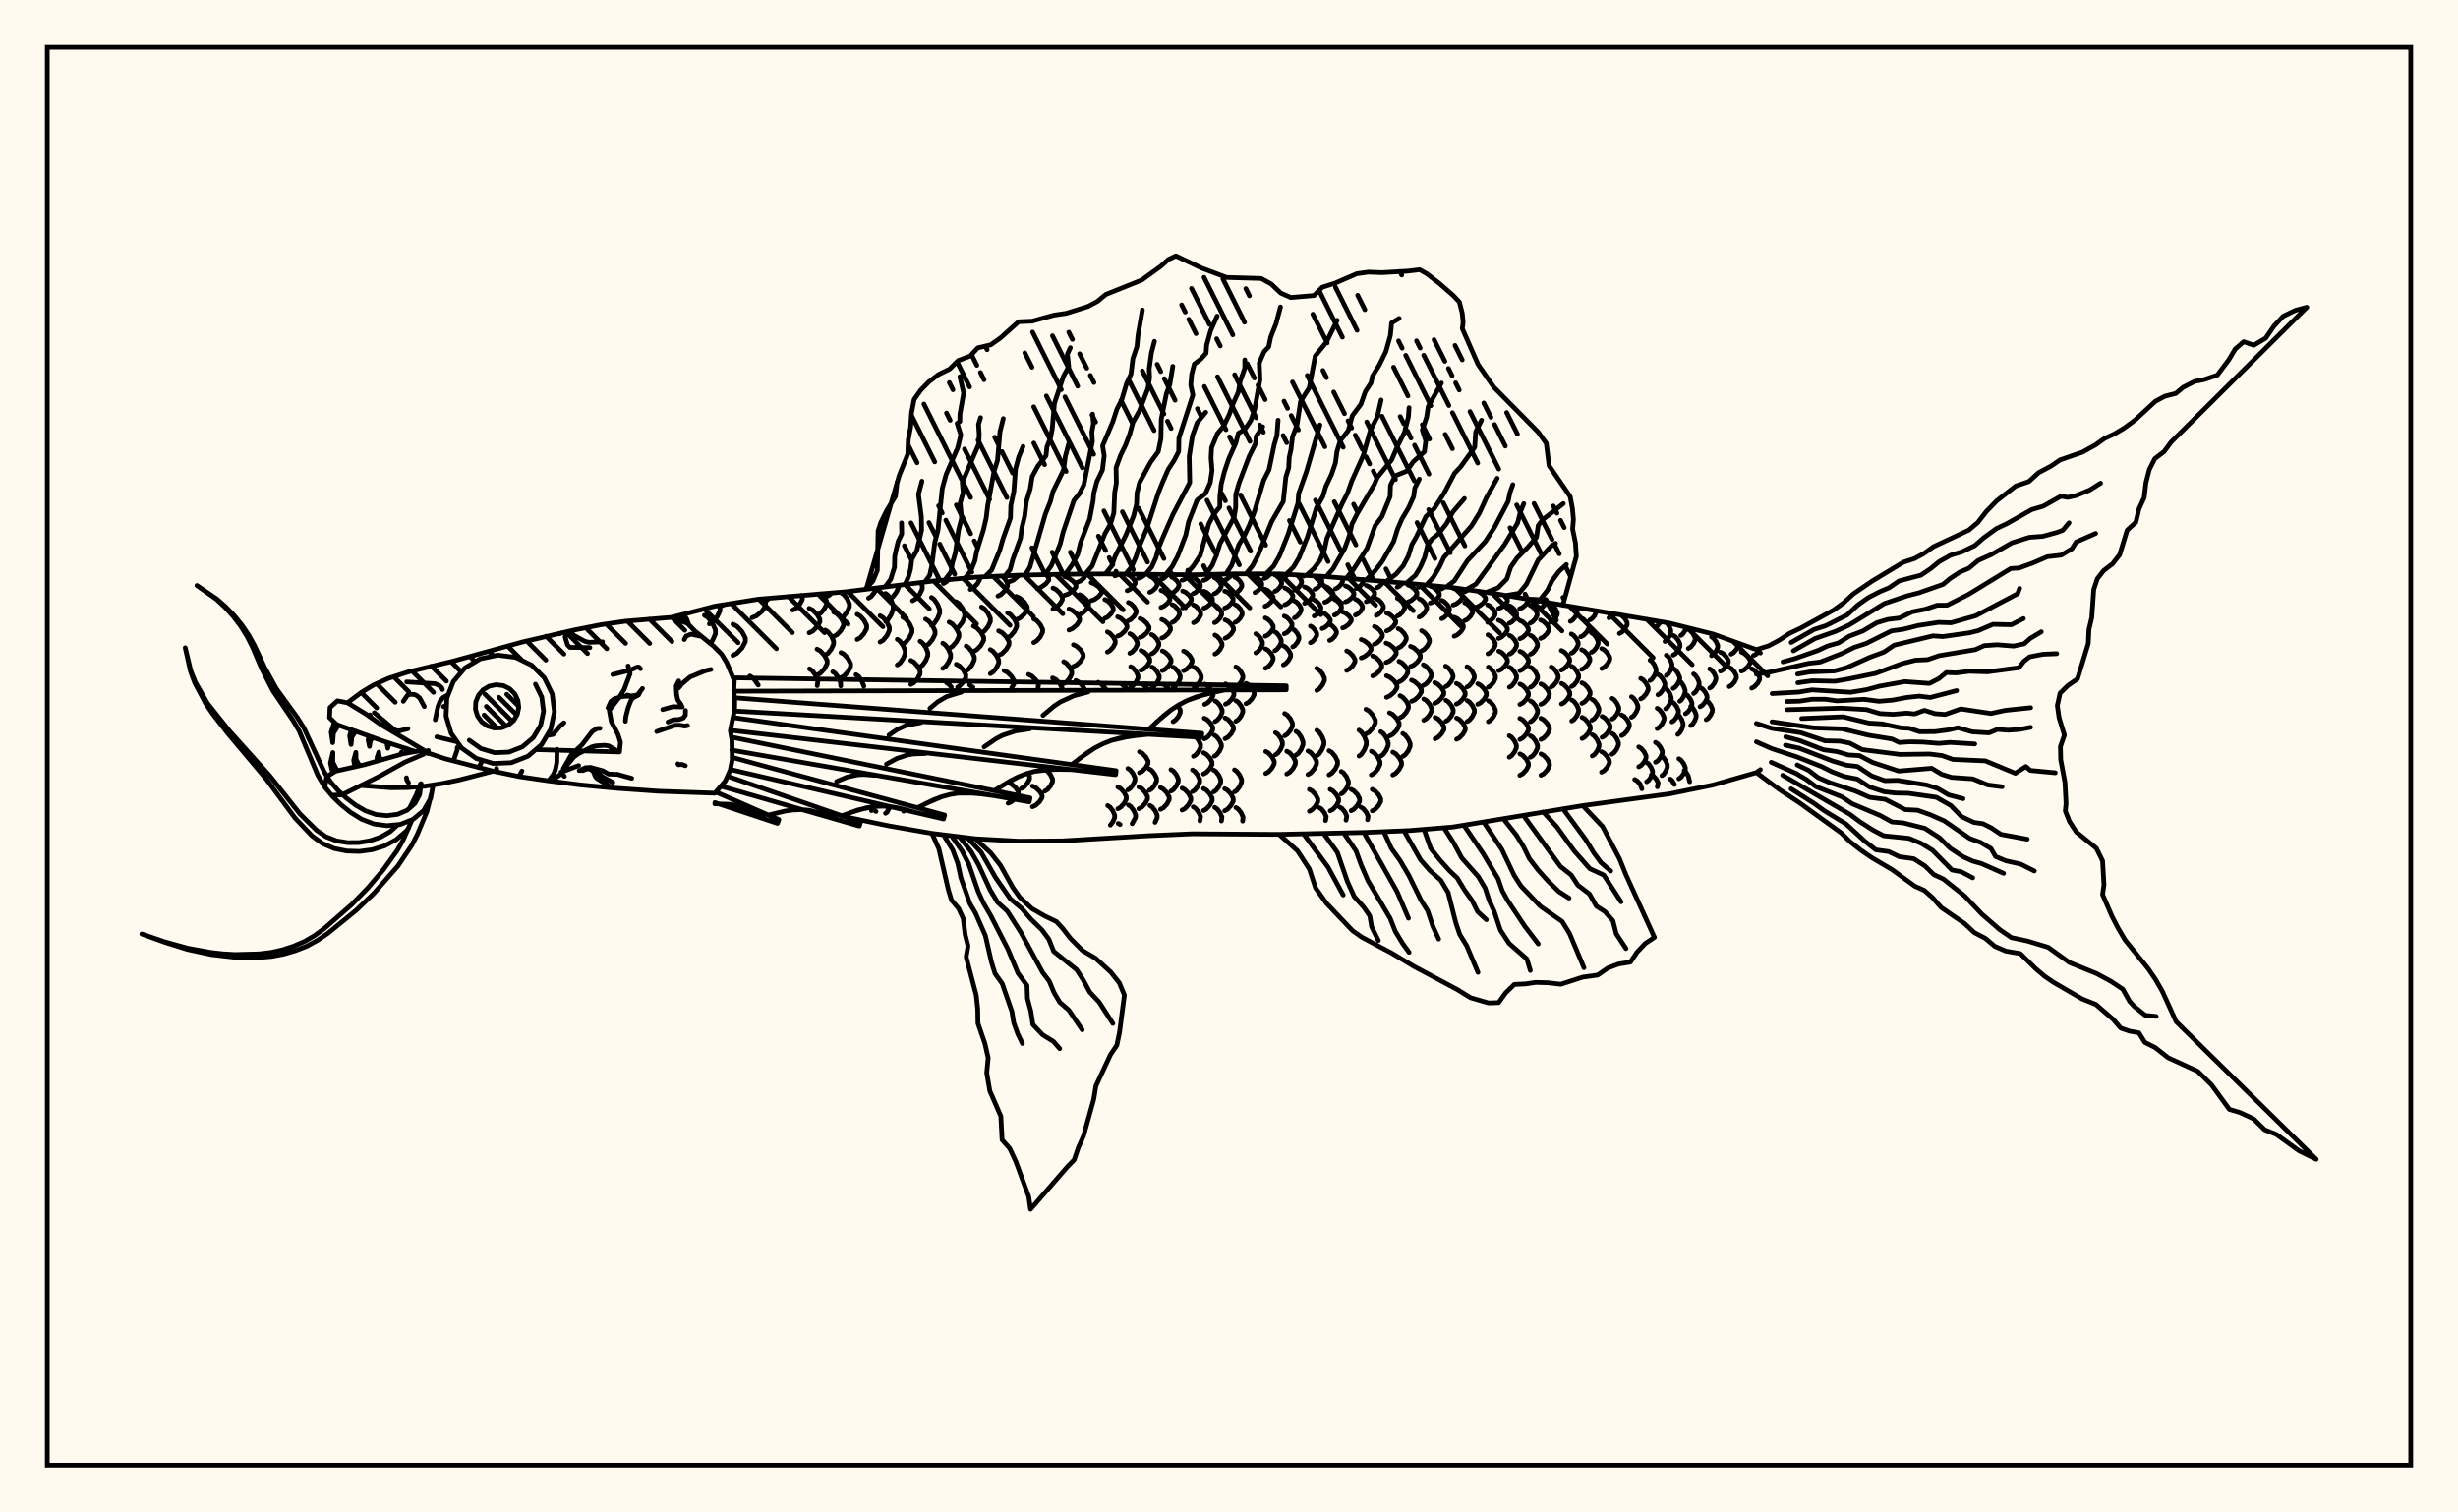 <svg xmlns="http://www.w3.org/2000/svg" width="520" height="320"><rect x="0" y="0" width="520" height="320" fill="floralwhite"/><rect x="10" y="10" width="500" height="300" stroke="black" stroke-width="1" fill="none"/><path stroke="black" stroke-width="1" fill="none" stroke-linecap="round" stroke-linejoin="round" d="
M 142.04 130.63 151.26 128.24 160.44 126.77 178.8 125.22 197.16 122.96 206.34 122.12 215.52 121.7 224.7 121.5 233.88 121.43 252.24 121.61 261.42 121.41 270.6 121.43 279.78 121.94 298.14 123.44 307.32 124.32 316.5 125.63 353.21 131.85 362.39 134.14 371.57 137.44 372.42 138.16 
M 372.42 162.83 371.57 163.45 362.39 166.09 353.21 167.96 334.85 170.45 307.32 174.98 298.14 175.73 288.96 176.12 270.6 176.53 252.24 176.41 243.06 176.81 224.7 177.91 215.52 177.97 206.34 177.46 197.16 176.32 187.98 174.72 178.08 172.66 
M 145.71 132.19 145.33 131.1 144.63 129.96 
M 144.14 130.58 144.89 129.89 
M 150.23 136.15 150.73 135.51 151.35 134.12 151.35 133.26 150.73 131.87 149.77 130.65 149.03 130.17 
M 150.07 132 150.79 131.57 151.72 130.47 152.31 129.22 152.31 128.45 152.14 128.1 
M 152.33 128.33 153.27 127.92 
M 155.06 138.67 155.9 138.22 156.99 137.07 157.68 135.77 157.68 134.97 156.99 133.66 155.9 132.51 155.06 132.07 
M 160.41 144.94 159.38 143.5 158.65 143.03 
M 159.11 130.69 160.02 130.31 161.18 129.35 161.94 128.25 161.94 127.58 161.33 126.69 
M 161.54 127.3 162.29 126.95 162.7 126.56 
M 167.73 129.06 168.37 128.72 169.2 127.85 169.74 126.86 169.74 126.24 169.58 125.95 
M 172.89 145.07 173.04 144.02 172.57 142.89 171.83 141.89 171.26 141.51 
M 171.19 133.88 171.91 133.53 172.84 132.63 173.44 131.61 173.44 130.98 172.84 129.96 171.91 129.06 171.19 128.71 
M 172.85 142.82 173.54 142.45 174.42 141.5 174.99 140.42 174.99 139.75 174.42 138.67 173.54 137.71 172.85 137.34 
M 173.11 130 173.68 129.67 174.4 128.81 174.87 127.84 174.87 127.24 174.4 126.27 173.84 125.61 
M 174.57 138.59 175.15 138.24 175.88 137.32 176.35 136.28 176.35 135.63 175.88 134.59 175.15 133.67 174.57 133.31 
M 177.85 145.12 177.85 144.54 177.41 143.46 176.72 142.5 176.19 142.13 
M 174.85 126.23 175.49 125.9 175.94 125.44 
M 176.37 134.65 177.04 134.3 177.89 133.4 178.45 132.38 178.45 131.76 177.89 130.74 177.04 129.85 176.37 129.5 
M 177.9 143.38 178.56 143.02 179.41 142.1 179.95 141.05 179.95 140.4 179.41 139.35 178.56 138.43 177.9 138.07 
M 178.06 130.64 178.58 130.29 179.25 129.4 179.69 128.39 179.69 127.76 179.25 126.75 178.58 125.85 178.06 125.51 
M 182.75 145.18 182.31 144.01 181.63 143.1 181.09 142.75 
M 184.36 171.5 184.65 170.68 
M 181.34 135.29 181.99 134.93 182.81 134 183.35 132.95 183.35 132.31 182.81 131.26 181.99 130.33 181.34 129.97 
M 185.32 171.68 185.2 171.61 
M 187.34 172.07 187.62 171.87 188.33 170.66 
M 183.75 126.55 184.33 126.18 185.07 125.23 185.44 124.4 
M 186.19 135.83 186.82 135.46 187.63 134.49 188.15 133.39 188.15 132.72 187.63 131.62 186.82 130.66 186.19 130.28 
M 187.36 131.47 187.87 131.07 188.53 130.04 188.95 128.87 188.95 128.15 188.53 126.99 187.87 125.96 187.36 125.56 
M 189.82 140.69 190.36 140.32 191.04 139.38 191.49 138.31 191.49 137.65 191.04 136.58 190.36 135.63 189.82 135.26 
M 191.15 171.63 191.61 171.31 
M 188.23 126.69 188.84 126.31 189.62 125.32 190.12 124.21 190.12 123.82 
M 190.98 136.27 191.61 135.88 192.42 134.89 192.94 133.77 192.94 133.08 192.42 131.95 191.61 130.96 190.98 130.58 
M 192.69 144.81 193.32 144.46 194.13 143.58 194.65 142.58 194.65 141.96 194.13 140.96 193.32 140.07 192.69 139.73 
M 194.65 141.09 195.18 140.72 195.85 139.78 196.28 138.71 196.28 138.05 195.85 136.98 195.18 136.04 194.65 135.67 
M 193.06 127.1 193.72 126.72 194.57 125.74 195.11 124.62 195.11 123.93 194.78 123.25 
M 195.81 136.66 196.46 136.28 197.28 135.29 197.81 134.18 197.81 133.48 197.28 132.37 196.46 131.38 195.81 130.99 
M 197.06 132.31 197.61 131.91 198.33 130.88 198.79 129.72 198.79 129 198.33 127.84 197.61 126.81 197.06 126.41 
M 199.45 141.42 199.98 141.06 200.66 140.13 201.1 139.08 201.1 138.43 200.66 137.38 199.98 136.45 199.45 136.09 
M 201.25 145.37 200.76 144.78 200.24 144.46 
M 200.79 137.16 201.46 136.79 202.31 135.82 202.86 134.73 202.86 134.05 202.31 132.96 201.46 132 200.79 131.62 
M 202.58 145.38 202.95 145.19 203.78 144.32 204.32 143.34 204.32 142.73 203.78 141.75 202.95 140.88 202.31 140.54 
M 199.57 123.46 200.19 123.11 200.61 122.64 
M 202.25 133.01 202.84 132.62 203.59 131.63 204.07 130.5 204.07 129.81 203.59 128.68 202.84 127.69 202.25 127.3 
M 204.4 141.91 204.95 141.55 205.66 140.64 206.12 139.61 206.12 138.97 205.66 137.94 204.95 137.04 204.4 136.68 
M 205.83 145.42 205.14 144.93 
M 205.95 137.84 206.64 137.47 207.53 136.54 208.1 135.48 208.1 134.82 207.53 133.76 206.64 132.83 205.95 132.46 
M 205.28 124.72 205.93 124.38 206.76 123.52 207.29 122.54 207.29 122.08 
M 207.65 133.9 208.25 133.52 209.02 132.57 209.52 131.49 209.52 130.82 209.02 129.75 208.25 128.79 207.65 128.42 
M 209.51 142.54 210.07 142.19 210.8 141.31 211.27 140.3 211.27 139.68 210.8 138.68 210.07 137.79 209.51 137.44 
M 211.26 138.66 211.97 138.3 212.87 137.4 213.46 136.38 213.46 135.74 212.87 134.72 211.97 133.82 211.26 133.47 
M 214.03 145.51 214.54 144.64 214.54 144.04 213.98 143.08 213.11 142.23 212.43 141.89 
M 213.27 169.93 213.96 169.63 214.85 168.88 215.42 168.03 215.42 167.5 214.85 166.64 213.96 165.89 213.27 165.6 
M 211.12 126.11 211.78 125.78 212.61 124.95 213.15 124.01 213.15 123.43 212.61 122.48 211.99 121.86 
M 213.16 134.91 213.77 134.56 214.56 133.64 215.07 132.61 215.07 131.97 214.56 130.94 213.77 130.03 213.16 129.67 
M 216.07 166.82 216.63 166.51 217.35 165.71 217.81 164.81 217.81 164.25 217.47 163.59 
M 213.52 123.06 214.32 122.78 215.62 121.7 
M 214.98 131.12 215.74 130.78 216.71 129.93 217.34 128.96 217.34 128.36 216.71 127.39 215.74 126.54 214.98 126.2 
M 219.6 145.56 219.7 144.81 219.14 143.86 218.27 143.03 217.6 142.7 
M 218.42 170.68 219.07 170.39 219.91 169.63 220.46 168.77 220.46 168.24 219.91 167.38 219.07 166.62 218.42 166.32 
M 218.69 135.95 219.3 135.61 220.08 134.74 220.58 133.75 220.58 133.14 220.08 132.15 219.3 131.27 218.69 130.93 
M 221.04 167.39 221.57 167.08 222.24 166.28 222.67 165.37 222.67 164.81 222.24 163.91 221.57 163.11 221.15 162.86 
M 219.42 124.54 220.21 124.26 221.22 123.55 221.87 122.75 221.87 122.26 221.32 121.58 
M 224.72 145.62 224.18 144.57 223.34 143.76 222.68 143.44 
M 221.97 121.72 222.42 121.55 
M 222.76 128.84 223.4 128.54 224.22 127.77 224.75 126.9 224.75 126.36 224.22 125.49 223.4 124.72 222.76 124.42 
M 225.04 144.63 225.58 144.31 226.28 143.51 226.73 142.59 226.73 142.03 226.28 141.12 225.58 140.31 225.04 140 
M 225.25 125.94 226.01 125.67 226.99 124.98 227.62 124.21 227.62 123.73 226.99 122.95 226.01 122.27 225.25 122 
M 226.15 133.3 226.87 133 227.79 132.22 228.38 131.34 228.38 130.8 227.79 129.92 226.87 129.14 226.15 128.84 
M 227.09 141 227.76 140.69 228.61 139.89 229.15 138.99 229.15 138.43 228.61 137.52 227.76 136.73 227.09 136.41 
M 229.36 145.67 229.02 145.09 228.22 144.31 227.59 144 
M 227.84 123.2 228.48 122.96 229.29 122.34 229.82 121.46 
M 228.41 130 229.02 129.71 229.8 128.98 230.3 128.16 230.3 127.65 229.8 126.83 229.02 126.1 228.41 125.82 
M 230.84 127.08 231.56 126.83 232.48 126.16 233.07 125.41 233.07 124.95 232.48 124.2 231.56 123.54 230.84 123.28 
M 233.88 145.72 232.93 144.66 232.32 144.36 
M 233.74 130.83 234.3 130.56 235.03 129.87 235.5 129.08 235.5 128.59 235.03 127.81 234.3 127.11 233.74 126.84 
M 234.28 137.96 234.81 137.67 235.49 136.93 235.93 136.08 235.93 135.56 235.49 134.72 234.81 133.98 234.28 133.69 
M 234.91 174.57 235.42 173.9 235.81 173 235.81 172.44 235.42 171.53 234.81 170.74 234.34 170.43 
M 235.86 121.84 236.78 121.46 
M 236.44 134.58 237.08 134.31 237.9 133.6 238.42 132.8 238.42 132.3 237.9 131.5 237.08 130.79 236.44 130.51 
M 238.37 145.76 237.53 144.87 236.93 144.58 
M 236.49 171.1 237.06 170.79 237.8 169.99 238.27 169.09 238.27 168.53 237.8 167.63 237.06 166.83 236.49 166.52 
M 236.96 174.44 236.55 174.22 
M 238.46 124.98 239 124.74 239.69 124.14 240.14 123.46 240.14 123.04 239.69 122.36 239 121.76 238.46 121.53 
M 238.71 131.33 239.23 131.06 239.91 130.39 240.35 129.63 240.35 129.16 239.91 128.39 239.23 127.72 238.71 127.46 
M 239.02 138.21 239.53 137.93 240.18 137.21 240.6 136.39 240.6 135.89 240.18 135.07 239.53 134.35 239.02 134.07 
M 239.21 145.34 239.7 145.05 240.34 144.3 240.75 143.46 240.75 142.93 240.34 142.09 239.7 141.34 239.21 141.05 
M 238.61 167.12 239.09 166.81 239.71 166.02 240.1 165.13 240.1 164.58 239.71 163.69 239.09 162.91 238.61 162.6 
M 239.51 174.27 240.23 172.94 240.23 172.37 239.83 171.45 239.2 170.63 238.72 170.32 
M 240.8 122.35 241.43 122.13 242.28 121.53 
M 241.19 134.86 241.8 134.59 242.58 133.9 243.09 133.11 243.09 132.63 242.58 131.85 241.8 131.15 241.19 130.88 
M 241.39 141.82 241.99 141.53 242.75 140.81 243.24 139.98 243.24 139.47 242.75 138.64 241.99 137.91 241.39 137.63 
M 242.86 145.81 242.06 144.98 241.47 144.69 
M 241.05 163.49 241.64 163.19 242.39 162.42 242.88 161.55 242.88 161.01 242.39 160.14 241.64 159.36 241.05 159.06 
M 240.93 171.1 241.52 170.79 242.27 169.99 242.76 169.08 242.76 168.52 242.27 167.62 241.52 166.82 240.93 166.51 
M 243.23 125.31 243.74 125.07 244.4 124.48 244.82 123.8 244.82 123.38 244.4 122.71 243.74 122.11 243.23 121.88 
M 243.62 138.34 244.11 138.06 244.75 137.35 245.16 136.54 245.16 136.05 244.75 135.24 244.11 134.53 243.62 134.25 
M 243.72 145.39 244.21 145.1 244.83 144.36 245.24 143.52 245.24 143 244.83 142.17 244.21 141.43 243.72 141.14 
M 243.15 167.22 243.65 166.91 244.28 166.13 244.69 165.24 244.69 164.69 244.28 163.8 243.65 163.01 243.15 162.7 
M 244.36 173.99 244.8 173.03 244.8 172.46 244.39 171.54 243.75 170.73 243.26 170.41 
M 245.5 122.62 246.11 122.4 247.1 121.57 
M 245.62 128.51 246.22 128.27 247 127.64 247.5 126.93 247.5 126.49 247 125.78 246.22 125.15 245.62 124.91 
M 245.78 134.99 246.38 134.73 247.14 134.04 247.63 133.27 247.63 132.79 247.14 132.02 246.38 131.33 245.78 131.07 
M 245.91 141.88 246.5 141.6 247.25 140.87 247.74 140.06 247.74 139.55 247.25 138.73 246.5 138.01 245.91 137.72 
M 247.33 145.86 246.54 145.02 245.95 144.73 
M 245.5 171.23 246.1 170.92 246.86 170.12 247.35 169.21 247.35 168.65 246.86 167.74 246.1 166.94 245.5 166.63 
M 247.86 125.5 248.36 125.27 249 124.67 249.41 124 249.41 123.58 249 122.91 248.36 122.32 247.86 122.09 
M 247.99 131.69 248.48 131.43 249.12 130.78 249.52 130.03 249.52 129.57 249.12 128.83 248.48 128.17 247.99 127.92 
M 248.19 145.4 248.67 145.11 249.29 144.38 249.69 143.54 249.69 143.02 249.29 142.19 248.67 141.45 248.19 141.16 
M 248.18 152.67 248.67 152.37 249.29 151.62 249.69 150.76 249.69 150.23 249.19 149.25 
M 247.73 167.38 248.23 167.07 248.86 166.28 249.27 165.38 249.27 164.83 248.86 163.93 248.23 163.14 247.73 162.84 
M 250.08 122.77 250.67 122.55 251.72 121.61 
M 250.19 128.63 250.78 128.39 251.54 127.77 252.03 127.06 252.03 126.62 251.54 125.92 250.78 125.29 250.19 125.05 
M 250.39 141.9 250.97 141.62 251.71 140.9 252.19 140.08 252.19 139.58 251.71 138.76 250.97 138.04 250.39 137.76 
M 250.08 171.38 250.67 171.07 251.43 170.26 251.92 169.35 251.92 168.79 251.43 167.88 250.67 167.07 250.08 166.76 
M 252.41 125.61 252.9 125.37 253.53 124.78 253.93 124.11 253.93 123.69 253.53 123.02 252.9 122.42 252.41 122.19 
M 252.5 131.75 252.99 131.49 253.61 130.84 254.01 130.1 254.01 129.64 253.61 128.91 252.99 128.25 252.5 128 
M 252.63 145.4 253.12 145.11 253.74 144.38 254.13 143.54 254.13 143.03 253.74 142.19 253.12 141.46 252.63 141.17 
M 252.48 160.01 252.97 159.71 253.59 158.94 253.99 158.07 253.99 157.54 253.59 156.67 252.97 155.9 252.48 155.6 
M 252.27 167.49 252.76 167.18 253.39 166.38 253.79 165.48 253.79 164.92 253.39 164.02 252.76 163.22 252.27 162.91 
M 253.84 173.68 253.99 172.77 253.58 171.85 252.94 171.03 252.44 170.71 
M 254.56 122.82 255.14 122.6 255.89 122.03 256.27 121.52 
M 254.68 128.68 255.26 128.44 256.01 127.82 256.49 127.11 256.49 126.67 256.01 125.97 255.26 125.34 254.68 125.1 
M 254.85 149.03 255.43 148.74 256.17 147.99 256.64 147.14 256.58 146.5 
M 256.27 145.95 255.43 145.03 254.85 144.74 
M 254.77 156.33 255.35 156.04 256.09 155.27 256.56 154.41 256.56 153.87 256.09 153.01 255.35 152.24 254.77 151.95 
M 254.6 163.76 255.18 163.45 255.93 162.67 256.41 161.78 256.41 161.23 255.93 160.34 255.18 159.56 254.6 159.25 
M 254.61 171.49 255.2 171.17 255.95 170.36 256.44 169.45 256.44 168.88 255.95 167.97 255.2 167.16 254.61 166.84 
M 256.88 125.63 257.36 125.4 257.97 124.8 258.37 124.13 258.37 123.71 257.97 123.04 257.36 122.44 256.88 122.21 
M 256.95 131.74 257.43 131.49 258.04 130.84 258.44 130.1 258.44 129.65 258.04 128.91 257.43 128.26 256.95 128.01 
M 257.03 138.38 257.51 138.11 258.12 137.41 258.52 136.62 258.52 136.13 258.12 135.33 257.51 134.63 257.03 134.36 
M 257.06 152.66 257.54 152.36 258.16 151.6 258.55 150.74 258.55 150.21 258.16 149.36 257.54 148.6 257.06 148.3 
M 256.91 159.99 257.38 159.69 257.99 158.92 258.39 158.05 258.39 157.51 257.99 156.64 257.38 155.87 256.91 155.56 
M 256.75 167.55 257.24 167.23 257.86 166.43 258.25 165.52 258.25 164.96 257.86 164.05 257.24 163.24 256.75 162.93 
M 258.4 173.7 258.51 172.87 258.1 171.95 257.47 171.13 256.98 170.81 
M 258.96 122.79 259.52 122.56 260.25 121.99 260.65 121.42 
M 259.1 128.65 259.67 128.41 260.4 127.78 260.87 127.08 260.87 126.64 260.4 125.93 259.67 125.31 259.1 125.07 
M 259.18 135.03 259.75 134.76 260.48 134.09 260.95 133.32 260.95 132.85 260.48 132.08 259.75 131.41 259.18 131.15 
M 259.26 148.99 259.83 148.7 260.57 147.95 261.04 147.11 261.04 146.59 260.57 145.74 259.83 144.99 259.26 144.7 
M 259.17 156.29 259.74 155.99 260.47 155.22 260.94 154.36 260.94 153.82 260.47 152.96 259.74 152.19 259.17 151.9 
M 259.09 171.53 259.67 171.21 260.42 170.4 260.9 169.48 260.9 168.92 260.42 168 259.67 167.19 259.09 166.87 
M 261.25 125.57 261.72 125.33 262.32 124.73 262.71 124.05 262.71 123.63 262.32 122.95 261.72 122.35 261.25 122.12 
M 261.32 131.67 261.79 131.41 262.39 130.76 262.78 130.03 262.78 129.57 262.39 128.83 261.79 128.18 261.32 127.93 
M 261.46 145.34 261.94 145.05 262.54 144.31 262.93 143.48 262.93 142.96 262.54 142.13 261.94 141.39 261.46 141.1 
M 261.45 152.59 261.93 152.29 262.53 151.54 262.92 150.68 262.92 150.15 262.53 149.3 261.93 148.54 261.45 148.25 
M 261.17 167.54 261.65 167.22 262.26 166.41 262.66 165.49 262.66 164.92 262.26 164.01 261.65 163.2 261.17 162.88 
M 262.88 173.72 262.98 172.91 262.58 171.99 261.95 171.18 261.47 170.86 
M 263.6 148.88 264.16 148.59 264.86 147.84 265.32 147 265.32 146.47 264.86 145.63 264.16 144.88 263.6 144.59 
M 265.5 125.37 265.96 125.14 266.55 124.53 266.93 123.85 266.93 123.43 266.55 122.74 265.96 122.14 265.5 121.9 
M 265.68 138.13 266.13 137.86 266.71 137.15 267.08 136.36 267.08 135.87 266.71 135.07 266.13 134.37 265.68 134.09 
M 267.44 122.39 267.99 122.16 268.79 121.42 
M 267.63 128.27 268.18 128.03 268.88 127.41 269.34 126.7 269.34 126.26 268.88 125.55 268.18 124.93 267.63 124.68 
M 267.68 134.6 268.22 134.34 268.9 133.67 269.35 132.91 269.35 132.44 268.9 131.68 268.22 131 267.68 130.74 
M 267.71 141.4 268.23 141.12 268.9 140.4 269.33 139.59 269.33 139.09 268.9 138.27 268.23 137.56 267.71 137.28 
M 267.77 163.65 268.35 163.33 269.09 162.52 269.57 161.61 269.57 161.04 269.09 160.12 268.35 159.31 267.77 159 
M 269.71 125.12 270.16 124.88 270.75 124.28 271.13 123.59 271.13 123.17 270.75 122.48 270.16 121.88 269.71 121.64 
M 269.71 137.66 270.14 137.39 270.69 136.7 271.05 135.92 271.05 135.43 270.69 134.65 270.14 133.96 269.71 133.69 
M 269.84 159.68 270.31 159.36 270.91 158.55 271.3 157.63 271.3 157.06 270.91 156.14 270.31 155.33 269.84 155.02 
M 271.62 122.12 272.59 121.54 
M 271.8 127.96 272.35 127.72 273.05 127.1 273.5 126.4 273.5 125.97 273.05 125.27 272.35 124.66 271.8 124.41 
M 271.7 134.09 272.23 133.84 272.9 133.19 273.33 132.45 273.33 131.99 272.9 131.26 272.23 130.6 271.7 130.35 
M 271.51 140.67 272 140.4 272.63 139.69 273.04 138.9 273.04 138.41 272.63 137.61 272 136.91 271.51 136.64 
M 271.78 155.67 272.31 155.35 272.99 154.53 273.42 153.6 273.42 153.02 272.99 152.1 272.31 151.28 271.78 150.96 
M 272.23 163.75 272.82 163.42 273.57 162.58 274.05 161.64 274.05 161.05 273.57 160.1 272.82 159.26 272.23 158.94 
M 273.92 124.86 274.38 124.62 274.97 124.02 275.35 123.34 275.35 122.92 274.97 122.24 274.38 121.64 
M 273.85 130.72 274.3 130.48 274.88 129.86 275.25 129.16 275.25 128.72 274.88 128.02 274.3 127.4 273.85 127.16 
M 273.49 136.85 273.91 136.6 274.44 135.94 274.79 135.2 274.79 134.74 274.44 134 273.91 133.35 273.49 133.09 
M 274.18 159.74 274.66 159.4 275.27 158.53 275.66 157.55 275.66 156.94 275.27 155.95 274.66 155.08 274.18 154.74 
M 275.84 121.89 276.19 121.74 
M 275.99 127.64 276.54 127.41 277.25 126.81 277.71 126.12 277.71 125.7 277.25 125.02 276.54 124.42 275.99 124.18 
M 276.71 163.87 277.3 163.53 278.04 162.66 278.52 161.68 278.52 161.07 278.04 160.09 277.3 159.22 276.71 158.89 
M 277.01 171.63 277.58 171.32 278.33 170.52 278.8 169.61 278.8 169.05 278.33 168.15 277.58 167.35 277.01 167.04 
M 278.19 124.66 278.66 124.43 279.26 123.83 279.65 123.15 279.65 122.73 279.1 121.9 
M 278.01 130.33 278.47 130.1 279.06 129.51 279.44 128.84 279.44 128.43 279.06 127.76 278.47 127.16 278.01 126.93 
M 277.23 135.97 277.66 135.74 278.21 135.13 278.57 134.44 278.57 134.01 278.21 133.32 277.66 132.71 277.23 132.47 
M 278.58 159.87 279.06 159.51 279.68 158.57 280.08 157.52 280.08 156.86 279.68 155.81 279.06 154.87 278.58 154.51 
M 280.43 173.61 280.57 172.78 280.18 171.93 279.58 171.17 279.11 170.88 
M 280.26 127.42 280.83 127.19 281.55 126.6 282.02 125.93 282.02 125.52 281.55 124.85 280.83 124.26 280.26 124.03 
M 279.71 132.98 280.26 132.75 280.96 132.16 281.42 131.49 281.42 131.08 280.96 130.41 280.26 129.82 279.71 129.59 
M 278.56 146.08 279.08 145.76 279.75 144.94 280.19 144.02 280.19 143.45 279.75 142.52 279.08 141.71 278.56 141.39 
M 281.17 163.94 281.75 163.59 282.49 162.7 282.97 161.7 282.97 161.07 282.49 160.07 281.75 159.18 281.17 158.83 
M 281.41 171.55 281.98 171.24 282.72 170.46 283.19 169.56 283.19 169.01 282.72 168.12 281.98 167.33 281.41 167.02 
M 282.55 124.57 283.03 124.33 283.64 123.74 284.03 123.06 284.03 122.65 283.8 122.25 
M 282.31 130.14 282.79 129.91 283.39 129.33 283.79 128.68 283.79 128.28 283.39 127.62 282.79 127.05 282.31 126.82 
M 281.29 135.49 281.76 135.26 282.36 134.67 282.74 134.01 282.74 133.6 282.36 132.94 281.76 132.35 281.29 132.12 
M 283.76 167.96 284.24 167.63 284.86 166.81 285.26 165.88 285.26 165.3 284.86 164.37 284.24 163.54 283.76 163.22 
M 284.76 173.53 284.92 172.66 284.53 171.81 283.92 171.07 283.44 170.78 
M 284.64 127.34 285.21 127.11 285.94 126.52 286.42 125.86 286.42 125.45 285.94 124.78 285.21 124.19 284.64 123.96 
M 284.05 132.85 284.63 132.62 285.37 132.04 285.86 131.37 285.86 130.96 285.37 130.3 284.63 129.71 284.05 129.48 
M 285.83 171.52 286.41 171.21 287.15 170.42 287.63 169.53 287.63 168.98 287.15 168.09 286.41 167.31 285.83 167 
M 286.96 124.52 287.43 124.29 288.04 123.69 288.43 123.02 288.43 122.6 
M 286.74 130.14 287.22 129.91 287.84 129.33 288.23 128.67 288.23 128.26 287.84 127.59 287.22 127.01 286.74 126.78 
M 284.9 141.84 285.46 141.56 286.18 140.85 286.65 140.03 286.65 139.53 286.18 138.72 285.46 138 284.9 137.72 
M 287.51 159.96 288 159.59 288.64 158.63 289.04 157.56 289.04 156.89 288.64 155.81 288 154.86 287.51 154.48 
M 289.31 173.43 289.42 172.68 289.02 171.83 288.39 171.08 287.9 170.78 
M 289.03 127.3 289.6 127.07 290.34 126.48 290.81 125.8 290.81 125.38 290.34 124.71 289.6 124.11 289.03 123.88 
M 287.98 139.2 288.65 138.93 289.51 138.26 290.06 137.49 290.06 137.02 289.51 136.25 288.65 135.58 287.98 135.31 
M 288.97 155.29 289.61 154.94 290.43 154.03 290.96 153 290.96 152.36 290.43 151.33 289.61 150.42 288.97 150.06 
M 290.12 163.95 290.71 163.61 291.47 162.74 291.95 161.75 291.95 161.14 291.47 160.15 290.71 159.28 290.12 158.94 
M 290.3 171.55 290.88 171.24 291.63 170.45 292.11 169.56 292.11 169.01 291.63 168.11 290.88 167.33 290.3 167.02 
M 291.27 124.36 291.74 124.13 292.34 123.54 292.67 122.97 
M 291.16 130.2 291.64 129.96 292.26 129.34 292.66 128.65 292.66 128.22 292.26 127.52 291.64 126.91 291.16 126.67 
M 290.76 136.29 291.3 136.04 292 135.39 292.45 134.65 292.45 134.19 292 133.45 291.3 132.8 290.76 132.55 
M 290.4 143.01 291.01 142.72 291.8 141.99 292.31 141.15 292.31 140.63 291.8 139.8 291.01 139.06 290.4 138.78 
M 292.12 159.97 292.62 159.62 293.27 158.73 293.68 157.71 293.68 157.08 293.27 156.06 292.62 155.17 292.12 154.82 
M 293.34 133.48 293.96 133.22 294.75 132.56 295.26 131.82 295.26 131.36 294.75 130.61 293.96 129.95 293.34 129.7 
M 293.23 140.16 293.92 139.89 294.8 139.17 295.37 138.36 295.37 137.86 294.8 137.05 293.92 136.34 293.23 136.06 
M 293.33 147.53 294.04 147.22 294.96 146.43 295.54 145.53 295.54 144.98 294.96 144.08 294.04 143.29 293.33 142.98 
M 293.96 155.71 294.61 155.38 295.45 154.53 295.99 153.56 295.99 152.96 295.45 151.99 294.61 151.14 293.96 150.81 
M 294.66 163.96 295.25 163.63 296.01 162.79 296.5 161.84 296.5 161.25 296.01 160.3 295.25 159.46 294.66 159.13 
M 295.6 124.22 296.08 123.99 296.75 123.32 
M 295.63 130.33 296.12 130.07 296.75 129.42 297.16 128.68 297.16 128.22 296.75 127.49 296.12 126.83 295.63 126.58 
M 295.8 137.09 296.35 136.82 297.05 136.1 297.5 135.3 297.5 134.8 297.05 133.99 296.35 133.28 295.8 133 
M 295.97 144.26 296.57 143.97 297.32 143.21 297.81 142.36 297.81 141.83 297.32 140.97 296.57 140.21 295.97 139.92 
M 296.18 151.85 296.75 151.53 297.49 150.72 297.96 149.8 297.96 149.23 297.49 148.31 296.75 147.5 296.18 147.19 
M 296.77 160.03 297.27 159.7 297.92 158.86 298.33 157.91 298.33 157.32 297.92 156.37 297.27 155.53 296.77 155.2 
M 297.89 127.35 298.49 127.1 299.25 126.48 299.75 125.78 299.75 125.34 299.25 124.63 298.49 124.01 297.89 123.77 
M 298.41 141.02 299.07 140.73 299.92 139.99 300.47 139.15 300.47 138.63 299.92 137.79 299.07 137.04 298.41 136.75 
M 298.62 148.38 299.29 148.08 300.15 147.3 300.7 146.42 300.7 145.87 300.15 144.99 299.29 144.22 298.62 143.91 
M 300.11 124.27 300.99 123.72 
M 300.23 130.56 300.74 130.3 301.39 129.62 301.81 128.86 301.81 128.38 301.39 127.61 300.74 126.94 300.23 126.67 
M 300.74 137.71 301.27 137.42 301.95 136.68 302.39 135.84 302.39 135.32 301.95 134.47 301.27 133.73 300.74 133.44 
M 301.12 145.02 301.66 144.72 302.35 143.96 302.8 143.1 302.8 142.57 302.35 141.71 301.66 140.95 301.12 140.65 
M 301.21 152.38 301.74 152.08 302.42 151.3 302.86 150.41 302.86 149.87 302.42 148.98 301.74 148.2 301.21 147.9 
M 302.56 127.59 303.19 127.35 303.98 126.72 304.5 126.02 304.5 125.58 303.98 124.87 303.19 124.25 302.56 124 
M 303.51 148.82 304.13 148.52 304.93 147.75 305.44 146.88 305.44 146.35 304.93 145.48 304.13 144.71 303.51 144.41 
M 303.6 156.32 304.2 156.01 304.98 155.22 305.48 154.33 305.48 153.77 304.98 152.88 304.2 152.09 303.6 151.79 
M 304.91 124.63 305.73 124.17 
M 305 130.9 305.52 130.64 306.2 129.96 306.63 129.2 306.63 128.72 306.2 127.96 305.52 127.28 305 127.02 
M 305.83 145.28 306.33 144.99 306.98 144.23 307.39 143.38 307.39 142.85 306.98 141.99 306.33 141.24 305.83 140.94 
M 305.88 152.59 306.38 152.29 307.02 151.52 307.43 150.64 307.43 150.1 307.02 149.23 306.38 148.46 305.88 148.16 
M 307.42 128.01 308.06 127.77 308.88 127.15 309.4 126.45 309.4 126.01 308.88 125.31 308.06 124.7 307.42 124.46 
M 307.64 134.61 308.26 134.34 309.06 133.64 309.57 132.85 309.57 132.36 309.06 131.57 308.26 130.87 307.64 130.6 
M 308.11 148.97 308.71 148.67 309.47 147.91 309.96 147.05 309.96 146.52 309.47 145.66 308.71 144.89 308.11 144.6 
M 308.15 156.41 308.74 156.1 309.5 155.32 309.98 154.44 309.98 153.89 309.5 153 308.74 152.22 308.15 151.92 
M 309.89 125.19 310.63 124.8 
M 309.88 131.31 310.41 131.05 311.08 130.39 311.52 129.65 311.52 129.19 311.08 128.44 310.41 127.79 309.88 127.53 
M 310.36 145.35 310.85 145.06 311.48 144.31 311.89 143.47 311.89 142.94 311.48 142.1 310.85 141.35 310.36 141.06 
M 310.39 152.65 310.88 152.35 311.5 151.58 311.91 150.71 311.91 150.17 311.5 149.3 310.88 148.53 310.39 148.23 
M 312.31 128.46 312.94 128.22 313.74 127.61 314.26 126.92 314.26 126.49 313.74 125.8 312.69 125.09 
M 312.62 149.01 313.2 148.72 313.95 147.96 314.44 147.11 314.44 146.58 313.95 145.72 313.2 144.97 312.62 144.67 
M 314.71 131.67 315.22 131.42 315.88 130.78 316.31 130.05 316.31 129.6 315.88 128.87 315.22 128.23 314.71 127.98 
M 314.78 138.33 315.28 138.06 315.92 137.36 316.33 136.56 316.33 136.07 315.92 135.28 315.28 134.58 314.78 134.3 
M 314.86 145.38 315.34 145.09 315.97 144.35 316.37 143.51 316.37 142.99 315.97 142.16 315.34 141.42 314.86 141.13 
M 314.86 152.68 315.35 152.38 315.97 151.61 316.37 150.74 316.37 150.21 315.97 149.34 315.35 148.57 314.86 148.27 
M 317.03 128.75 317.63 128.51 318.4 127.9 318.9 127.21 318.9 126.78 318.2 125.93 
M 317.03 135.07 317.63 134.8 318.4 134.14 318.89 133.38 318.89 132.91 318.4 132.15 317.63 131.48 317.03 131.22 
M 317.07 141.88 317.66 141.6 318.41 140.88 318.9 140.07 318.9 139.57 318.41 138.75 317.66 138.04 317.07 137.76 
M 319.33 131.85 319.82 131.6 320.45 130.96 320.85 130.24 320.85 129.79 320.45 129.06 319.82 128.42 319.33 128.17 
M 319.32 138.41 319.81 138.14 320.44 137.44 320.84 136.66 320.84 136.17 320.44 135.39 319.81 134.7 319.32 134.43 
M 319.33 145.39 319.81 145.11 320.43 144.37 320.83 143.54 320.83 143.02 320.43 142.19 319.81 141.46 319.33 141.17 
M 319.3 160.2 319.78 159.89 320.41 159.1 320.8 158.21 320.8 157.65 320.41 156.76 319.78 155.97 319.3 155.67 
M 321.5 128.79 322.07 128.55 322.8 127.93 323.28 127.23 323.28 126.8 
M 321.54 135.13 322.12 134.86 322.86 134.19 323.34 133.44 323.34 132.97 322.86 132.21 322.12 131.54 321.54 131.28 
M 321.55 141.9 322.13 141.62 322.87 140.91 323.35 140.1 323.35 139.6 322.87 138.79 322.13 138.08 321.55 137.8 
M 321.55 149.04 322.13 148.75 322.87 148 323.35 147.15 323.35 146.63 322.87 145.78 322.13 145.03 321.55 144.73 
M 321.54 156.45 322.12 156.15 322.87 155.37 323.35 154.49 323.35 153.95 322.87 153.07 322.12 152.29 321.54 151.99 
M 321.54 164.03 322.12 163.72 322.87 162.93 323.35 162.04 323.35 161.49 322.87 160.59 322.12 159.81 321.54 159.5 
M 323.73 131.83 324.2 131.57 324.8 130.92 325.19 130.19 325.19 129.73 324.8 129 324.2 128.34 323.73 128.09 
M 323.77 138.42 324.25 138.15 324.86 137.45 325.26 136.66 325.26 136.17 324.86 135.39 324.25 134.69 323.77 134.42 
M 323.78 145.4 324.26 145.11 324.87 144.37 325.27 143.54 325.27 143.03 324.87 142.19 324.26 141.46 323.78 141.17 
M 323.78 152.7 324.26 152.4 324.88 151.63 325.27 150.77 325.27 150.23 324.88 149.36 324.26 148.6 323.78 148.3 
M 323.76 160.21 324.25 159.91 324.87 159.12 325.27 158.23 325.27 157.67 324.87 156.78 324.25 155.99 323.76 155.69 
M 325.79 128.65 326.35 128.4 327.25 127.49 
M 325.91 135.07 326.47 134.8 327.2 134.13 327.67 133.36 327.67 132.89 327.2 132.12 326.47 131.44 325.91 131.18 
M 325.97 149.02 326.55 148.73 327.28 147.98 327.76 147.13 327.76 146.6 327.28 145.75 326.55 145 325.97 144.7 
M 325.99 156.45 326.56 156.15 327.3 155.37 327.78 154.49 327.78 153.94 327.3 153.06 326.56 152.28 325.99 151.98 
M 326 164.02 326.57 163.72 327.31 162.93 327.79 162.04 327.79 161.49 327.31 160.6 326.57 159.82 326 159.51 
M 328.01 131.68 328.47 131.42 329.07 130.77 329.45 130.02 329.45 129.56 329.07 128.81 328.47 128.15 328.01 127.89 
M 328.17 145.34 328.64 145.05 329.25 144.32 329.64 143.48 329.64 142.96 329.25 142.13 328.64 141.39 328.17 141.11 
M 330.3 141.78 330.87 141.49 331.59 140.77 332.06 139.96 332.06 139.45 331.59 138.63 330.87 137.91 330.3 137.63 
M 330.34 148.94 330.9 148.65 331.63 147.89 332.1 147.04 332.1 146.51 331.63 145.65 330.9 144.9 330.34 144.6 
M 332.22 131.46 332.68 131.2 333.26 130.53 333.64 129.78 333.64 129.31 333.24 128.53 
M 332.42 138.2 332.89 137.92 333.48 137.21 333.87 136.41 333.87 135.92 333.48 135.11 332.89 134.41 332.42 134.13 
M 332.5 145.23 332.97 144.94 333.57 144.2 333.96 143.36 333.96 142.84 333.57 142.01 332.97 141.27 332.5 140.98 
M 332.51 152.54 332.98 152.24 333.58 151.47 333.96 150.59 333.96 150.05 333.58 149.18 332.98 148.4 332.51 148.1 
M 334.42 134.71 334.96 134.44 335.66 133.74 336.12 132.96 336.12 132.47 335.66 131.69 334.96 130.99 334.42 130.72 
M 334.6 141.63 335.16 141.35 335.87 140.62 336.34 139.8 336.34 139.29 335.87 138.47 335.16 137.74 334.6 137.46 
M 334.66 148.81 335.22 148.51 335.94 147.76 336.4 146.9 336.4 146.37 335.94 145.52 335.22 144.76 334.66 144.47 
M 334.69 156.25 335.25 155.95 335.97 155.17 336.43 154.29 336.43 153.74 335.97 152.86 335.25 152.08 334.69 151.78 
M 336.35 131.15 336.8 130.89 337.37 130.21 337.73 129.26 
M 336.67 138.02 337.13 137.74 337.72 137.02 338.09 136.2 338.09 135.7 337.72 134.89 337.13 134.17 336.67 133.89 
M 336.8 152.37 337.27 152.07 337.86 151.3 338.25 150.43 338.25 149.9 337.86 149.02 337.27 148.26 336.8 147.96 
M 336.86 159.93 337.32 159.63 337.9 158.85 338.28 157.96 338.28 157.42 337.9 156.53 337.32 155.75 336.86 155.44 
M 338.85 141.45 339.4 141.16 340.11 140.43 340.56 139.6 340.56 139.08 340.11 138.25 339.4 137.51 338.85 137.23 
M 338.93 156 339.47 155.7 340.17 154.93 340.63 154.06 340.63 153.52 340.17 152.65 339.47 151.88 338.93 151.58 
M 338.81 163.37 339.34 163.08 340.03 162.33 340.47 161.47 340.47 160.94 340.03 160.09 339.34 159.34 338.81 159.04 
M 340.38 130.74 340.81 130.47 341.34 129.82 
M 341.05 152.14 341.5 151.84 342.08 151.08 342.46 150.21 342.46 149.68 342.08 148.82 341.5 148.05 341.05 147.76 
M 341 159.57 341.45 159.27 342.02 158.51 342.39 157.64 342.39 157.1 342.02 156.23 341.45 155.46 341 155.16 
M 342.6 134.02 343.12 133.74 343.78 133.02 344.22 132.21 344.22 131.71 343.78 130.89 342.92 130.07 
M 343.05 155.63 343.58 155.34 344.26 154.58 344.7 153.72 344.7 153.18 344.26 152.32 343.58 151.56 343.05 151.26 
M 345.15 151.75 345.58 151.46 346.14 150.7 346.5 149.84 346.5 149.32 346.14 148.46 345.58 147.71 345.15 147.41 
M 347.11 147.86 347.61 147.56 348.26 146.81 348.68 145.96 348.68 145.43 348.26 144.58 347.61 143.83 347.11 143.54 
M 346.69 162.24 347.19 161.96 347.82 161.23 348.23 160.4 348.23 159.88 347.82 159.05 347.19 158.32 346.69 158.03 
M 347.35 166.9 346.95 165.87 346.32 165.2 345.83 164.93 
M 349.08 143.98 349.49 143.69 350.01 142.94 350.35 142.09 350.35 141.56 350.01 140.71 349.49 139.96 349.08 139.67 
M 348.36 165.4 348.76 165.12 349.27 164.41 349.6 163.61 349.6 163.11 349.27 162.31 348.76 161.6 348.36 161.32 
M 350.19 132.65 350.68 132.37 351.36 131.53 
M 350.74 146.99 351.22 146.7 351.82 145.95 352.21 145.1 352.21 144.58 351.82 143.73 351.22 142.98 350.74 142.69 
M 350.59 154.16 351.05 153.87 351.65 153.12 352.04 152.27 352.04 151.75 351.65 150.9 351.05 150.15 350.59 149.86 
M 350.23 161.27 350.69 160.99 351.28 160.26 351.66 159.43 351.66 158.92 351.28 158.1 350.69 157.37 350.23 157.08 
M 350.62 166.48 350.79 165.66 350.41 164.89 349.82 164.21 349.35 163.94 
M 352.24 135.72 352.63 135.44 353.14 134.7 353.46 133.86 353.46 133.35 353.14 132.51 352.59 131.74 
M 352.52 142.9 352.91 142.61 353.39 141.86 353.71 141.02 353.71 140.5 353.39 139.66 352.91 138.92 352.52 138.63 
M 352.38 149.96 352.76 149.67 353.24 148.93 353.55 148.08 353.55 147.56 353.24 146.72 352.76 145.97 352.38 145.68 
M 351.58 164.1 351.95 163.83 352.42 163.12 352.72 162.32 352.72 161.82 352.42 161.02 351.95 160.31 351.58 160.03 
M 353.98 138.61 354.44 138.33 355.03 137.6 355.41 136.78 355.41 136.27 355.03 135.45 354.44 134.72 353.98 134.44 
M 353.96 145.65 354.41 145.36 354.98 144.63 355.35 143.79 355.35 143.28 354.98 142.45 354.41 141.71 353.96 141.42 
M 353.71 152.72 354.15 152.43 354.71 151.7 355.08 150.86 355.08 150.34 354.71 149.51 354.15 148.77 353.71 148.48 
M 355.58 134.45 355.96 134.17 356.45 133.47 356.75 132.73 
M 355.36 148.36 355.72 148.08 356.19 147.35 356.49 146.52 356.49 146 356.19 145.18 355.72 144.44 355.36 144.16 
M 354.94 155.38 355.3 155.1 355.76 154.37 356.05 153.55 356.05 153.04 355.76 152.21 355.3 151.48 354.94 151.2 
M 354.23 165.97 353.71 165.11 353.34 164.83 
M 357.18 137.2 357.64 136.93 358.23 136.23 358.61 135.44 358.61 134.95 358.23 134.16 357.64 133.47 357.18 133.19 
M 356.57 151 357.01 150.72 357.57 149.99 357.94 149.18 357.94 148.67 357.57 147.85 357.01 147.13 356.57 146.85 
M 355.18 164.76 355.61 164.47 356.18 163.73 356.54 162.9 356.54 162.38 356.18 161.55 355.61 160.81 355.18 160.53 
M 358.29 146.72 358.67 146.44 359.15 145.72 359.46 144.91 359.46 144.41 359.15 143.6 358.67 142.88 358.29 142.6 
M 357.68 153.52 358.05 153.25 358.52 152.53 358.83 151.73 358.83 151.23 358.52 150.43 358.05 149.71 357.68 149.44 
M 357.46 165.39 357.15 164.14 356.67 163.35 356.29 163.04 
M 359.66 149.52 360.13 149.24 360.74 148.53 361.13 147.73 361.13 147.23 360.74 146.43 360.13 145.72 359.66 145.45 
M 362.08 138.72 362.5 138.45 363.04 137.77 363.39 136.99 363.39 136.51 363.04 135.73 362.5 135.04 362.08 134.77 
M 361.69 145.58 362.11 145.31 362.65 144.6 363 143.8 363 143.3 362.65 142.5 362.11 141.79 361.69 141.52 
M 360.96 152.26 361.38 151.99 361.91 151.28 362.26 150.49 362.26 150 361.91 149.2 361.38 148.5 360.96 148.23 
M 363.96 141.99 364.5 141.72 365.19 141.02 365.64 140.23 365.64 139.74 365.19 138.95 364.5 138.26 363.96 137.99 
M 366.22 138.4 366.7 138.13 367.32 137.44 367.72 136.67 367.64 136.03 
M 365.83 145.26 366.32 144.98 366.94 144.28 367.34 143.48 367.34 142.98 366.94 142.18 366.32 141.47 365.83 141.2 
M 368.4 141.99 369.01 141.72 369.79 141.02 370.3 140.23 370.3 139.74 369.79 138.95 369.01 138.25 368.4 137.98 
M 370.95 138.7 371.49 138.43 372.06 137.86 
M 370.58 145.59 371.12 145.31 371.81 144.6 372.25 143.8 372.25 143.3 371.81 142.5 371.12 141.78 370.58 141.51 
M 178.8 125.22 178.8 125.22 
M 183.25 124.67 190.23 100.61 192.04 96.09 192.15 93.05 192.65 90.39 192.84 87.37 193.39 84.53 194.79 82.55 196.46 80.84 198.48 79.27 200.9 78.08 202.71 76.29 205.23 75.34 206.86 73.6 209.59 72.96 211.69 71.47 215.49 68.07 218.35 67.95 222.93 66.68 225.59 66.28 230.19 64.83 232.14 63.79 233.95 62.3 241.54 59.26 245.59 56.33 247.21 54.88 248.76 54.14 254.23 56.73 259.5 58.71 266.8 58.92 268.94 60.09 270.95 62.01 273.09 62.95 277.99 62.53 279.72 60.78 282.39 59.93 287.04 57.92 289.47 57.58 292.37 57.69 297.81 57.37 300.35 57.07 301.89 57.95 304.58 60.03 307.38 62.47 308.74 63.9 309.35 66.29 309.53 68.24 309.36 69.52 312.68 77.09 316.02 81.91 325.41 91.42 327.12 93.8 327.71 98.53 332.18 105.06 332.66 107.62 332.87 109.91 332.69 111.92 333.29 114.84 333.48 117.72 330.61 128.07 
M 325.68 127.22 325.68 127.22 
M 183.01 124.7 184.65 122.96 185.6 120.71 185.77 112.33 186.33 110.58 187.63 107.93 189.43 105.02 189.79 101.94 
M 187.23 124.18 188.42 122.59 189.23 120 189.27 117.74 189.57 116.33 190.01 114.53 190.76 112.97 190.72 110.63 
M 191.45 123.66 192.16 122.12 192.62 120.51 192.9 118.34 193.98 116.43 194.97 112.15 194.92 109.33 194.31 104.6 195.04 101.81 
M 195.67 123.14 196.69 121.69 197.13 119.67 197.76 114.76 198.43 112.22 199.34 103.36 200.16 100.37 202.61 94.72 203.26 92.04 202.49 89.57 203.06 89.16 203.07 87.66 203.86 83.18 203.07 79.68 
M 199.89 122.71 201.18 121 201.48 119.12 202.12 116.93 202.79 112.09 203.42 109.66 203.13 106.46 203.75 104.21 203.57 102.07 207.07 93.95 207.15 91.86 207.01 89.8 207.45 88.36 
M 204.13 122.32 205.37 120.82 206.24 118.66 206.62 116.68 208.05 112.12 208.63 109.63 208.96 106.93 210.29 99.77 211.03 97.4 211.55 91.34 212.25 88.56 
M 208.37 122.03 209.79 120.61 211.49 116.45 212.2 113.97 213.76 109.61 213.84 106.95 214.48 103.98 214.83 99.25 215.52 96.66 216.43 94.47 
M 212.61 121.83 213.7 120.49 214.26 118.36 215.89 113.88 216.17 111.7 216.79 109.13 217.14 106.13 217.95 103.44 218.37 100.82 219.61 98.55 221.29 96.43 221.48 94.58 222.27 92.55 222.59 90.85 223.07 85.34 224.98 79.6 226.09 77.57 225.81 74.92 226.44 73.57 
M 216.86 121.67 217.88 120.02 221.16 108.75 222.23 106.06 222.75 104.03 225 99.42 225.35 96.65 226.1 93.86 
M 221.1 121.58 222.42 119.67 224.29 115.07 224.89 112.63 227.2 105.85 228.3 104.54 229.29 102.6 231.1 93.41 230.99 91.4 231.32 89.64 231.15 87.6 
M 225.35 121.5 226.8 119.52 228 117.25 228.57 114.87 230.53 109.79 231.24 106.04 231.41 104.31 232.06 101.86 233.23 99.43 233.6 96.41 233.26 94.34 235.4 89.29 236.31 86.51 237.31 84.58 238.33 81.15 239.26 79.16 239.66 75.91 240.53 73.29 240.74 70.98 241.68 65.58 
M 229.6 121.46 231.05 119.75 233.72 112.99 234.93 110.84 235.63 108.56 235.82 104.22 236.17 102.18 236.11 98.95 237.04 96.38 238.11 94.19 239.03 91.76 239.66 89.4 241.06 86.9 242.85 82.19 243.2 79.93 243.12 78.05 243.6 74.6 244.23 72.23 
M 233.85 121.43 235.19 119.75 235.92 117.68 238.11 113.39 239.8 109.22 240.44 106.67 240.53 104.32 241.08 102.1 243.39 97.81 245.03 95.57 245.6 92.8 245.68 88.64 246.75 83.33 247.47 81.39 248.11 77.51 
M 238.1 121.48 239.39 119.93 240.3 117.85 240.91 115.88 242.62 111.81 245.05 104.28 245.93 102.09 247.14 99.32 248.43 97.34 249.35 95.53 249.4 92.72 252.36 83.57 251.91 81.47 252.09 79.26 252.66 77.03 254.02 76 255.15 74.73 255.27 73.01 256.12 69.94 257.49 66.88 
M 242.35 121.53 243.66 119.95 244.56 117.95 245.04 116.14 245.88 114.01 248.16 108.8 251.69 102.1 251.58 96.6 252.26 92.22 253.25 89.46 255.08 87.23 
M 246.6 121.57 247.98 119.87 249.15 117.66 250.86 113.18 251.44 110.43 253.24 105.83 255.03 104.42 256.03 102.13 256.41 99.53 256.2 96.88 256.32 94.71 257.56 91.72 258.87 90.16 260.1 87.59 260.76 85.65 261.97 82.96 262.39 80.57 263.34 77.89 263.34 76.14 
M 250.85 121.6 252.48 119.71 253.92 117.52 255.7 110.91 256.78 108.81 258.06 107.25 258.08 104.96 258.37 102.39 259.04 99.78 259.96 97.04 261.44 93.73 261.98 91.67 263.31 90.9 264.63 88.94 265.42 86.62 266.55 80.34 266.4 76.8 267.42 74.42 268.4 73.39 268.83 71.31 269.96 68.47 270.89 64.94 
M 255.1 121.55 256.45 119.61 257.35 117.47 258.09 115.05 261.1 109.37 261.41 107.39 261.42 104.66 262.13 102.18 264.26 96.57 265.6 93.89 265.76 92.31 267.13 90.28 
M 259.35 121.45 260.57 119.59 262.06 115.29 263.2 113.43 264.36 110.98 265.4 108.17 267.34 101.62 268.47 99.38 269.56 94.12 270.14 92.14 270.39 88.9 
M 263.59 121.41 264.96 119.73 266.11 117.56 269.03 110.34 271.48 106.11 272.03 100.93 272.63 99.01 272.74 96.79 273.11 95.14 273.42 92.47 274.38 89.96 275.14 84.94 276.97 82.06 278.24 75.32 280.64 72.35 282.88 67.77 
M 267.84 121.42 269.44 119.78 270.68 117.61 272.52 113 274.59 106.47 274.72 104.49 276.38 99.81 279.24 89.91 
M 272.09 121.51 273.63 119.99 274.84 117.96 276.56 113.69 278.5 107.46 279.86 105.04 280.48 102.95 281.72 100.31 282.53 97.91 282.84 95.55 283.54 93.24 285.23 91.1 286.1 87.92 287.9 85.53 288.85 82.84 290.05 81.01 290.34 79.59 291.81 77.22 293.18 74.4 294.14 71 294.41 68.32 296 67.37 
M 276.34 121.74 277.96 120.29 279.25 118.54 280.21 116.24 280.72 113.88 283.88 106.68 285.08 104.31 285.95 101.83 288.41 96.35 289.88 91.12 291.37 88.2 292.19 84.64 
M 280.58 122 282.02 120.33 284.48 116.04 285.44 113.39 286.03 110.85 287.15 108.64 290.72 102.55 291.41 100.97 294.42 97.29 295.62 94.46 297.13 91.47 297.95 88.23 298.09 86.26 
M 284.81 122.33 286.33 120.48 289.2 116.01 290.94 111.18 292.34 109.32 294.08 105.06 294.17 102.65 295.18 100.66 297.56 99.71 298.99 97.67 301.34 95.57 301.63 93.26 300.9 90.98 301.81 88.24 302.14 86.02 304.94 81.04 
M 289.05 122.65 290.88 120.79 292.42 118.78 294.84 114.56 295.68 111.89 296.58 109.82 298 107.42 299.05 105.09 299.3 103.28 300.26 101.37 
M 293.28 123.02 295.38 121.44 296.89 119.65 297.93 117.67 298.68 115.23 299.6 113.65 301.65 109.3 303.43 107.59 305.53 104.3 307.74 100.1 308.96 98.82 311.98 94.64 312.19 91.35 313.43 88.9 
M 297.52 123.39 299.45 121.71 300.49 119.96 301.39 117.92 302.01 115.38 302.91 114.09 304.43 112.84 306.01 110.79 307.36 108.32 309.8 105.48 
M 301.75 123.79 303.23 122.12 304.51 119.97 305.46 117.93 311.28 111.29 313 108.5 314.45 105.31 316.74 101.2 
M 305.98 124.19 307.67 122.89 310.44 118.62 314.2 114.61 316.16 111.59 319.05 106.09 319.44 104.23 320.05 102.54 
M 310.19 124.73 312.23 123.58 318.34 115.15 321.06 110.64 321.64 108.31 322.36 106.57 
M 314.4 125.33 316.91 124.38 318.77 122.5 319.59 120.01 320.97 118.03 323.14 115.87 325.04 113.7 325.42 111.16 326.39 109.92 330.72 106.56 
M 318.6 126 321.35 125.53 322.91 123.62 325.4 118.5 328.15 115.56 329.08 114.95 
M 322.78 126.72 325.82 126.87 327.39 124.86 328.34 122.87 329.79 120.92 331.37 119.45 
M 155.12 143.41 272.11 145.1 272.11 145.95 155.24 146.24 
M 155.39 147.63 254.25 155.15 254.19 156 155.37 150.43 
M 155.09 151.81 236.12 163.06 236.01 163.9 154.52 154.52 
M 154.74 155.96 217.91 168.82 217.75 169.65 154.81 158.71 
M 154.88 160.24 199.83 172.44 199.62 173.27 154.51 162.8 
M 153.91 164.22 182.05 173.96 181.79 174.77 152.51 166.34 
M 151.45 167.58 164.77 173.41 164.47 174.2 151.24 169.8 
M 259.1 145.98 255.03 146.86 251.19 148.19 249.41 149.11 247.72 150.22 246.11 151.48 243.04 154.3 
M 242.97 155.36 238.96 155.77 235.14 156.65 233.34 157.36 231.61 158.25 229.94 159.32 226.73 161.75 
M 226.6 162.82 222.7 162.76 218.94 163.19 217.13 163.68 215.38 164.37 213.68 165.24 210.36 167.28 
M 210.16 168.33 206.42 167.82 202.75 167.81 200.97 168.1 199.21 168.58 197.49 169.24 194.09 170.89 
M 193.83 171.92 190.29 170.98 188.52 170.68 186.77 170.55 185.02 170.62 181.55 171.35 178.1 172.59 
M 177.78 173.61 174.48 172.26 171.14 171.42 169.45 171.29 167.74 171.36 166.02 171.61 162.56 172.44 
M 162.17 173.44 159.16 171.71 156.04 170.49 154.42 170.16 151.24 170.07 
M 257.05 146.39 253.07 147.45 251.19 148.19 249.41 149.11 247.72 150.22 244.56 152.86 
M 230.22 146.4 227.17 147.21 224.37 148.49 223.07 149.34 220.65 151.36 
M 203.4 146.42 200.27 147.38 198.42 148.46 196.73 149.87 
M 240.95 155.53 237.02 156.12 235.14 156.65 233.34 157.36 231.61 158.25 228.32 160.5 
M 217.88 154.21 214.86 154.66 212.04 155.6 210.72 156.29 208.2 158.02 
M 194.81 152.88 191.71 153.47 189.83 154.33 188.07 155.53 
M 224.64 162.75 220.79 162.89 218.94 163.19 217.13 163.68 215.38 164.37 212.01 166.22 
M 195.74 159.42 193.24 159.51 192.03 159.71 189.72 160.48 187.53 161.68 
M 208.28 168.04 204.57 167.73 202.75 167.81 200.97 168.1 199.21 168.58 195.78 170.03 
M 185.11 164.05 182.7 163.85 181.52 163.91 179.22 164.4 176.99 165.34 
M 192.06 171.42 188.52 170.68 186.77 170.55 185.02 170.62 183.28 170.9 179.82 171.94 
M 206.34 177.46 209.59 180.45 211.64 183.07 214.23 187.72 215.72 189.83 218.29 192.23 221.05 193.82 223.48 194.98 224.77 196.37 226.43 198.52 228.99 201.1 231.75 202.73 234.99 205.67 236.8 207.96 237.87 210.53 236.84 218.41 236.28 221.14 234.95 223.1 231.84 229.77 231.39 232.56 229.21 240.38 228.13 242.79 227.24 245.4 225.75 246.92 218.02 255.85 217.64 253.21 214.94 245.84 213.61 242.98 212 241.17 211.73 236.16 209.4 230.8 208.75 226.98 209.05 223.81 208.36 220.77 206.89 216.51 206.84 213.47 206.52 210.54 204.39 202.45 204.79 200.15 204.18 197.74 203.77 194.35 202.81 192.24 201.28 190.42 200.63 188.27 198.62 179.58 197.16 176.32 
M 204.65 177.25 207.55 180.3 210.59 185.63 213.73 190.16 216.17 192.22 218.15 194.52 220.43 196.74 221.89 198.71 222.91 201.28 227.79 205.19 229.14 207.3 230.54 209.9 232.54 212.03 235.42 216.53 
M 202.96 177.04 205.44 180.16 207.03 182.98 209.49 188.33 211.03 190.88 213.11 192.79 215.93 197.22 220.57 205.74 221.97 207.58 223.03 210.1 224.21 212.07 226.1 213.7 228.95 217.89 
M 201.28 176.83 203.5 179.99 204.93 182.78 206.93 188.6 208.07 191.09 209.49 193.52 213.2 200.76 215.36 205.9 217.26 208.5 217.36 211.26 218.08 213.95 218.52 216.77 220.59 218.96 222.87 220.35 224.18 221.86 
M 199.59 176.62 201.56 179.83 202.62 182.68 203.28 185.73 205.18 191.18 206.36 193.16 208.47 197.98 209.76 203.59 210.5 205.97 212.02 208.1 214.08 214.04 214.46 216.41 215.29 218.69 216.29 220.78 
M 334.85 170.45 339.03 174.87 342.63 181.73 343.93 184.97 350 198.32 348.04 199.63 346.34 201.44 344.91 203.56 342.39 203.97 340.12 204.83 338 206.3 334.83 206.74 330.2 208.24 327.42 207.92 324.87 207.85 322.72 208.17 320.36 208.28 318.53 210.06 317.04 212.13 314.93 212.2 311.1 211.09 308.29 209.36 299.11 204.46 294.49 201.69 288.07 198.27 286.12 196.89 280.61 191.09 278.31 187.86 277 183.86 274.5 180.02 270.6 176.53 
M 330.66 171.11 335.48 177.66 337.18 180.45 338.68 182.48 340.76 184.28 
M 326.46 171.77 329.35 174.94 333.01 180.01 336.34 183.79 339.3 185.15 342.94 190.8 
M 322.28 172.52 330.13 183.33 332.4 185.12 333.8 187.27 336.24 189.12 337.73 191.73 339.53 192.89 341.22 194.79 341.92 197.56 343.98 200.69 
M 318.09 173.28 320.77 176.66 322.32 179.15 323.53 181.64 325.43 184.12 327.56 186.48 329.78 188.64 331.94 190.02 
M 313.9 173.97 317.75 179.77 320.32 185.19 321.76 187.44 325.87 191.75 330.49 194.97 332.05 197.51 335.09 204.74 
M 309.7 174.61 313.77 180.6 316.92 185.9 317.8 188.44 318.9 190.44 322.53 195.9 325.43 199.71 
M 305.48 175.13 307.59 178.44 309.23 181.5 312.76 185.49 314.19 187.91 315.02 190.46 316.12 192.87 317.42 196.79 319.25 199.59 323.02 202.9 323.75 205.33 
M 301.25 175.47 302.67 179.51 304.65 181.99 306.68 184.25 308.28 185.75 309.84 188.33 311.41 190.52 312.62 192.91 314.44 194.58 
M 297.01 175.77 300.51 181.89 302.49 184.17 304.81 186.25 306.36 188.84 307.98 195.22 308.81 197.68 310.32 200.16 312.67 205.73 
M 292.76 175.96 294.34 179.48 296.17 182.03 298.04 185.21 300.65 190.52 302.04 192.72 303.14 196.02 304.36 198.68 
M 288.52 176.13 295.55 188.64 297.97 194.27 
M 284.27 176.24 286.87 180.02 287.97 183.04 289.41 186.36 294.08 194.27 295.2 197.08 296.76 199.66 298.1 201.49 
M 280.02 176.34 282.93 180.36 285.03 186.45 286.49 189.7 288.51 191.93 289.78 193.79 290.17 196.08 291.6 199 
M 275.77 176.43 280.92 183.41 284.15 189.36 
M 371.57 137.44 374.17 136.64 376.46 135.41 378.6 134 381.01 132.86 387.91 129.07 390.03 127.54 392.06 125.67 396.08 122.93 402.65 118.97 405 118.2 407.01 117.12 409.06 115.65 416.51 112.16 418.41 110.55 420.23 108.21 422.38 106 426.42 102.84 429.23 101.88 431.27 100.01 433.87 98.63 435.81 97.31 440.55 95.67 443.31 94.14 445.24 92.76 447.26 91.83 449.37 90.58 451.7 88.86 455.96 84.92 458.02 83.82 460.29 83.25 461.85 81.95 464.3 80.7 466.27 80.32 469.08 79.37 471.51 76.13 472.86 73.86 474.66 72.3 476.79 73.05 479.31 71.56 481.07 68.99 483.01 66.91 485.61 65.65 488.02 65.01 459.31 93.54 457.83 95.54 455.86 97.05 454.69 99.36 453.98 102.13 453.61 105.27 452.51 107.67 451.84 110.51 450.01 112.17 448.42 117.37 446.93 119.28 445.02 120.74 443.7 122.44 442.94 124.71 442.52 130.67 441.92 133.22 441.78 136.15 439.5 143.64 437.46 145.05 435.81 146.67 435.24 149.29 435.6 151.83 436.73 155.52 435.89 157.96 435.95 160.71 436.85 165.54 437.08 169.94 436.93 171.6 437.81 173.81 439.25 176.03 443.5 179.47 444.81 182.14 445.1 187.22 444.81 189.27 446.78 193.82 448.16 196.5 449.56 198.86 454.49 204.99 456.02 207.23 457.45 209.73 460.38 216.16 490 245.27 486.38 243.49 481.53 239.99 479.11 239.04 476.73 236.7 473.83 235.37 471.63 234.71 467.87 229.54 464.94 226.66 458.66 223.78 455.93 221.63 453.76 220.55 452.49 218.52 450.48 218.16 448.64 217.52 447.05 215.67 443.39 212.51 440.49 211.35 434.54 207.9 432.6 206.59 430.64 204.93 427.41 201.75 424.33 201.22 421.98 200.2 420.01 198.53 417.66 197.3 415.6 195.38 410.67 192.01 408.81 189.89 407.1 188.39 405.07 187.48 400.28 183.99 396.02 181.48 393.64 179.85 391.31 178.01 389.5 176.21 380.71 169.85 376.41 167.03 371.57 163.45 
M 378.93 135.93 383.77 133.18 386.24 132.39 390.74 130.13 393 128.03 395.24 126.44 397.75 125.15 399.63 124.37 401.77 122.91 406.4 121.68 408.47 120.29 410.19 118.87 412.63 117.49 415.1 116.74 417.76 115.45 419.64 113.81 422.36 111.83 424.61 110.77 429.81 107.83 432.26 107.1 436.02 104.99 437.41 105.24 439.13 104.88 442.09 103.68 444.39 102.23 
M 379.41 137.7 383.95 135.11 388.29 133.59 391.18 132.25 398.62 127.7 403.5 126.05 405.98 125.42 411.06 123.64 412.49 122.44 414.57 121.06 416.49 120.25 418.48 118.6 421.24 117.36 425.65 114.84 429.3 113.69 432.17 113.47 435.13 112.66 436.37 112.21 437.71 110.62 
M 377.2 140.03 379.72 139.34 384.59 137.63 386.65 136.67 388.94 136.02 391.23 134.59 394.1 133.5 397.03 131.76 399.39 131.06 401.83 130.77 404.53 129.45 407.35 128.88 409.82 128.05 411.93 128.05 416.41 125.78 425.38 120.29 427.11 120.19 430.07 119.12 433.12 117.8 436.06 117.46 438.32 116.11 439.23 114.67 443.34 112.87 
M 371.57 142.64 374.44 142.2 382.64 140.34 385.05 140.07 389.76 138.23 392.26 136.97 394.8 136.14 400.14 133.48 402.63 133.14 405.81 132.34 410.11 131.68 412.75 131.77 417.97 130.29 426.83 125.62 427.26 124.48 
M 380.29 142.62 382.94 142.16 388.08 141.96 390.63 141.28 395.64 139.04 398.55 137.97 400.72 136.5 408.94 134.53 411.03 134.68 416.63 133.89 418.49 133.43 421.62 132.09 425.53 132.18 428.07 130.88 
M 380.34 144.46 383.37 144.04 388.2 144.14 391.02 143.66 396.76 142.48 402.51 140.36 405.22 139.68 407.8 139.56 410.23 138.72 417.92 137.44 419.73 136.61 422.51 136.41 426 136.69 428.24 136.2 429.49 135.08 431.84 133.67 
M 374.9 146.74 380.51 146.43 383.33 145.96 391.49 146.47 394.86 145.92 397.66 145.17 402.96 144.22 408.2 144.6 410.22 143.55 411.75 142.3 413.86 142.38 416.6 142.03 420.44 142.15 427.1 141.28 428.18 139.9 429.37 138.97 432.21 138.42 435.1 138.3 
M 378.02 148.42 380.74 148.34 383.4 147.94 386.13 147.94 388.61 148.28 394.36 147.96 397.51 148.37 400.31 148.14 403.41 147.56 406.02 147.28 408.35 147.57 413.92 146.12 
M 378.09 150.15 389.55 149.83 394.84 150.13 397.71 150.98 400.54 151.13 403.35 150.88 405.04 151.05 407.12 150.29 409.34 150.99 411.5 151.16 414.81 149.99 421.19 150.95 424.24 150.29 429.6 149.73 
M 381.16 152.02 389.92 151.65 395.39 152.98 398.18 153.15 402.16 154 403.92 154.09 406.07 154.82 409.31 154.81 412.2 154.43 414.21 153.97 417.21 154.84 420.76 155.07 422.56 154.33 424.79 154.5 427.15 154.35 429.58 153.88 
M 374.89 152.71 383.74 154 389.74 154.21 395.24 155.55 400.26 156.36 401.79 157.09 404.03 156.95 406.87 157.01 410.14 157.28 412.55 157.08 417.77 157.4 
M 371.57 153.05 374.77 154.09 380.89 155.01 386.09 156.74 389.23 156.81 391.32 157.22 393.97 158.6 401.98 159.62 408.24 159.53 410.86 159.86 413.14 160.67 420.01 160.98 426.36 163.61 428.58 162.18 429.52 163 434.8 163.5 
M 377.77 155.9 380.77 156.7 385.77 158.63 388.59 159.01 391.05 159.73 393.38 159.87 396.16 161.31 401.68 163.13 408.65 162.55 410.78 163.82 412.87 164.47 417.35 164.78 420.51 166.07 423.54 166.46 
M 377.72 157.66 380.58 158.28 387.65 160.99 390.6 161.89 392.94 162.16 395.94 164.15 398.76 165.17 401.45 165.1 407.55 166.08 409.91 166.82 412.22 168.18 415.29 168.98 
M 371.57 156.95 374.83 158.39 380.18 160.15 385.33 162.17 387.55 163.28 390.19 164.29 392.91 164.82 395.48 166.49 398.58 167.52 400.99 167.79 403.76 167.85 409.64 168.69 412.7 170.43 414.99 172.78 417.58 174 419.52 174.28 421.29 175.17 423.27 176.51 428.87 177.55 
M 380.21 161.84 382.63 162.99 384.65 164.53 387.13 165.6 392.47 167.36 395.56 168.71 398.83 169.12 403.07 171.29 405.68 171.42 408.3 172.35 411.33 173.68 416.71 177.4 418.99 178.23 421.2 179.53 422.17 181.22 424.34 182.12 427.47 182.82 430.37 184.27 
M 374.71 161.28 380.01 163.66 382.15 164.93 384.19 166.44 389.71 168.61 391.78 170.02 397.77 172.54 400.23 173.9 402.64 174.1 407.21 175.25 410.3 177.24 412.55 179.45 415.32 181.28 417.28 182.17 419.19 182.71 423.86 184.77 
M 377.13 164.02 391.34 172.27 393.39 173.81 396.2 175.61 398.49 176.82 403.85 177.36 406.45 178.44 408.84 179.9 412.93 184.06 414.88 184.43 417.34 185.72 
M 378.91 166.9 383.73 169.94 385.94 171.53 390.53 174.33 394.47 177.94 396.84 179.81 399.56 180.18 401.83 181.27 404.84 181.68 407.23 183.21 409.12 185.05 411.14 185.99 415.61 189.55 419.26 193.39 423.04 196.67 425.51 198.37 428.9 199.09 433.3 200.42 437.78 203.64 443.55 205.99 446.58 207.62 449.08 209.28 450.54 211.88 451.54 212.96 453.85 214.81 456.14 215.04 
M 73.51 148.69 76.54 146.43 78.99 144.95 82.2 143.52 86.39 142.16 95.81 139.89 110.44 135.85 121.5 133.29 127.18 132.17 132.32 131.44 142.04 130.63 145.41 131.88 147.06 133.55 151 136.74 152.66 138.41 153.75 140.22 155.35 143.99 155.23 146.09 155.44 148.12 155.41 150.21 154.5 154.59 154.85 156.59 154.91 160.73 154.49 162.91 153.45 165.25 151.24 167.82 139.32 167.41 130.39 166.78 122.85 166.07 116.08 165.21 109.97 164.32 104.33 163.16 94.11 160.51 89.6 159 
M 132.88 140.9 133.3 142.52 132.04 145.87 131.11 147.41 128.89 150.28 129.33 152.68 130.74 155.39 131.26 157.05 131.06 159.09 113.34 158.59 
M 96.72 156.95 92.4 155.9 
M 87.94 159.02 81.08 156.81 71.23 153.29 69.72 151.85 69.82 149.69 71.39 148.28 73.51 148.69 77.26 150.97 80.71 153.4 89.73 158.76 
M 89.66 159.55 85.66 161.25 80.15 164.31 72.32 168.19 70.15 168.25 68.72 166.54 69.12 164.33 70.99 163.16 77.1 161.79 85.32 159.46 89.39 158.74 
M 97.65 158.25 95.45 155.16 94.37 151.53 94.53 147.75 95.9 144.22 98.35 141.33 101.61 139.39 105.31 138.61 109.07 139.08 112.48 140.74 115.16 143.42 116.82 146.82 117.29 150.58 116.51 154.29 114.57 157.55 111.68 160 108.15 161.37 104.37 161.53 100.73 160.45 97.65 158.25 
M 113.28 144.76 114.61 147.48 114.99 150.49 114.37 153.46 112.82 156.06 110.5 158.02 107.68 159.12 104.65 159.25 101.75 158.38 99.28 156.62 
M 101.9 152.73 101.02 151.49 100.58 150.04 100.65 148.53 101.2 147.11 102.18 145.96 103.48 145.18 104.96 144.87 106.47 145.06 107.83 145.72 108.9 146.8 109.56 148.16 109.75 149.66 109.44 151.14 108.67 152.45 107.51 153.43 106.1 153.98 104.58 154.04 103.13 153.61 101.9 152.73 
M 102.42 151.28 105.15 154.02 
M 102.89 149.46 107.04 153.61 
M 102.59 146.87 108.4 152.67 
M 105.55 147.53 109.34 151.32 
M 107.21 146.9 109.72 149.41 
M 73.51 148.69 73.53 148.71 
M 76.43 146.51 79.69 149.77 
M 79.67 144.65 83.6 148.57 
M 83.29 143.17 86.47 146.35 
M 87.18 141.96 91.71 146.48 
M 91.26 140.93 94.44 144.11 
M 95.41 139.98 97.62 142.19 
M 99.44 138.92 100.54 140.02 
M 103.4 137.78 104.42 138.8 
M 107.39 136.67 110.49 139.77 
M 111.43 135.6 115.47 139.65 
M 115.52 134.6 119.3 138.38 
M 119.7 133.68 124.29 138.27 
M 123.93 132.81 128.37 137.25 
M 128.24 132.02 132.34 136.12 
M 132.72 131.4 137.45 136.13 
M 137.39 130.97 142.15 135.73 
M 142.2 130.69 144.87 133.35 
M 127.46 135.79 124.57 135.9 123.69 135.67 121.44 134.44 120.44 133.52 
M 130.28 158.7 128.78 157.82 127.92 157.69 126.03 157.81 125.21 158.03 122.35 159.46 121.41 160.14 119.33 162.67 
M 118.39 134.1 118.85 133.86 
M 129.64 142.72 133.35 141.78 134.81 141.12 135.16 141.13 135.51 141.48 
M 93.82 149.49 94.46 149.23 
M 126.91 154.1 126.27 154.15 125.28 154.77 123.11 157.6 120.87 159.67 119.16 162.67 
M 79.18 150.79 83.43 154.39 83.93 154.61 84.63 154.62 86.29 154.18 
M 78.24 151.24 78.53 151.88 
M 129.64 165.54 127.58 164.42 125.8 163.03 124.86 162.53 123.95 162.55 123.17 162.93 122.54 163.03 
M 138.94 154.78 142.8 153.46 143.82 153.44 144.87 153.63 145.45 153.51 
M 122.41 161.98 118.68 163.39 
M 132.68 147.05 133.52 147.26 134.84 147.04 135.92 145.67 
M 93.59 145.88 93.45 145.5 92.95 145.06 92.04 144.65 86.04 144.28 
M 129.48 166.7 126.25 164.67 125.91 164.25 125.62 163.42 125.09 162.85 124.35 162.63 123.28 163.03 
M 141.33 152.76 142.41 152.3 143.68 152.22 144.54 151.91 144.98 151.33 145.02 150.32 
M 110.42 163.14 109.8 164.28 
M 117.85 158.53 117.8 161.32 117.47 162.96 117.12 163.79 116.05 165.21 
M 144.98 162 144.25 161.73 143.54 161.8 143.41 161.6 
M 115.71 155.63 117.02 155.38 118.49 153.62 119.3 152.93 
M 92.07 152.28 92.63 149.56 93.05 148.46 93.66 147.65 94.83 146.97 
M 140.2 150.12 142.35 149.52 144.33 149.56 
M 148.29 134.62 146.2 134.17 145.17 134.57 144.77 135.3 
M 124.79 137.01 120.56 136.97 120.06 136.45 119.55 134.74 
M 89.76 149.48 88.81 147.72 88.2 147.18 87.67 146.94 86.79 146.89 86.19 147.11 85.32 148.38 
M 150.4 141.64 149.18 141.93 145.95 143.26 144.22 144.74 143.55 145.57 
M 96.75 158.13 96.71 158.71 95.92 161 
M 105.18 163.33 105.04 162.56 
M 143.59 144.07 143.05 145.13 143.15 147.02 143.39 148.08 144.13 149.13 
M 132.31 152.6 132.38 151.71 132.86 149.82 133.4 148.4 133.82 147.69 135.07 147.05 135.39 146.45 
M 119.39 164.26 119.04 163.85 118.54 163.87 117.64 164.51 116.94 165.32 
M 102.11 160.86 101.25 162.39 
M 128.63 149.74 129.24 148.41 129.98 147.84 131.84 147.33 133.53 147.29 
M 133.64 164.67 130.62 163.83 128.75 163.77 127.55 163.08 124.95 162.37 123.88 162.42 123.01 162.83 
M 91.6 166.2 91.1 168.92 89.61 171.49 87.35 173.37 84.66 174.43 81.85 174.69 79.08 174.32 76.51 173.33 74.21 171.9 72.15 170.24 70.26 168.4 68.59 166.33 67.24 164.04 63.28 154.63 62.02 152.47 57.73 146.13 55.39 141.55 53.4 136.86 52.25 134.6 50.91 132.45 49.38 130.43 47.67 128.55 45.82 126.8 41.66 123.88 45.88 126.74 47.79 128.43 49.57 130.27 51.18 132.26 52.62 134.39 53.86 136.64 56.01 141.26 58.45 145.68 62.94 151.87 64.32 154.07 68.59 163.32 69.9 165.38 71.5 167.23 73.32 168.89 75.27 170.36 77.35 171.56 79.56 172.34 81.86 172.57 84.12 172.28 86.15 171.41 87.77 169.98 88.77 168.11 89.09 165.79 
M 91.32 167.74 90.32 171.67 88.31 176.51 87.11 178.84 84.19 183.2 79.09 189.02 75.36 192.59 69.37 197.46 67.22 198.92 64.93 200.18 62.51 201.13 60.01 201.86 57.47 202.35 54.89 202.57 49.75 202.54 44.66 201.95 39.67 200.87 34.79 199.34 30 197.61 34.82 199.26 39.73 200.62 44.73 201.53 47.25 201.81 49.78 201.95 54.84 201.81 57.34 201.51 59.78 200.96 62.16 200.17 64.45 199.18 66.59 197.92 68.61 196.44 74.32 191.46 77.84 187.86 81.1 184 84.01 179.97 85.24 177.82 87.18 173.44 
M 88.71 168.21 89.02 166.13 
M 86.45 175.22 85.89 175.88 83.79 177.67 81.36 178.97 78.75 179.78 76.07 180.14 73.37 180.06 70.71 179.53 68.2 178.45 66.02 176.86 62.42 173.07 56.34 164.85 48.15 155.11 45.02 151.06 43.58 148.95 41.18 144.42 40.3 142.03 39.19 137.05 40.38 142 41.34 144.36 43.86 148.76 48.6 154.72 57.14 164.22 63.45 172.19 66.99 175.68 68.98 177.03 71.19 177.9 73.54 178.28 75.94 178.27 78.3 177.88 80.54 177.1 82.57 175.93 84.17 174.47 
M 86.66 170.96 88.06 168.18 88.96 165.84 
M 89.61 158.98 90.58 159.44 
M 85.73 158.26 85.93 158.69 86.13 158.39 
M 81.81 157.05 82.04 158.3 82.24 157.56 82.5 157.28 
M 78.06 155.72 77.88 156.53 78.16 157.91 78.34 156.74 78.9 156 
M 74.35 154.38 73.98 155.71 74.27 157.52 74.44 155.93 75.28 154.69 
M 70.74 152.82 70.07 154.9 70.39 157.13 70.54 155.11 71.61 153.43 
M 89.54 159.18 90.61 158.79 
M 84.71 159.62 84.97 159.11 85.12 159.51 
M 79.81 161 79.75 160.29 80.12 159.15 80.23 160.12 80.68 160.77 
M 75.08 162.23 74.83 160.85 75.28 159.18 75.31 160.68 76.07 162.01 
M 70.39 163.53 69.92 161.42 70.43 159.22 70.4 161.24 71.34 163.07 
M 76.47 166.2 82.8 166.68 86.39 166.63 89.96 166.33 93.56 165.77 97.17 165.01 104.33 163.16 
M 86.42 165.61 86.07 165.06 85.98 164.55 
M 143.61 130.22 145.18 131.79 
M 149.01 128.82 156.17 135.98 
M 154.68 127.69 164.24 137.25 
M 160.55 126.76 167.63 133.84 
M 166.78 126.2 174.44 133.86 
M 173.06 125.67 179.42 132.04 
M 179.33 125.15 186.78 132.6 
M 185.39 124.4 191.76 130.78 
M 191.44 123.66 196.6 128.82 
M 197.51 122.93 206.58 132 
M 203.74 122.36 213.68 132.3 
M 210.13 121.95 218.63 130.45 
M 216.65 121.67 224.83 129.85 
M 223.31 121.53 233.33 131.55 
M 230.04 121.46 237.61 129.03 
M 236.84 121.46 242.76 127.38 
M 243.72 121.54 250.77 128.59 
M 250.57 121.6 258.45 129.48 
M 257.27 121.5 264.39 128.62 
M 263.98 121.41 270.96 128.39 
M 270.81 121.44 279.42 130.05 
M 278.01 121.84 283.83 127.66 
M 285.33 122.37 291.02 128.06 
M 292.74 122.97 298.99 129.22 
M 300.21 123.64 309.01 132.44 
M 307.75 124.39 317.25 133.89 
M 315.68 125.52 321.12 130.96 
M 323.87 126.9 330.44 133.48 
M 332.09 128.33 340.01 136.25 
M 340.21 129.64 349.73 139.16 
M 348.36 131 357.99 140.63 
M 356.94 132.78 365.24 141.08 
M 366.62 135.66 373.96 143 
M 191.33 115.47 192.85 118.51 
M 192.73 110.63 198.63 122.42 
M 196.52 110.57 198.04 113.61 
M 198.8 115.13 201.97 121.46 
M 192.11 94.1 194.01 97.9 
M 198.57 107.02 199.33 108.54 
M 200.09 110.06 205.6 121.06 
M 192.81 87.84 197.75 97.72 
M 202.31 106.84 205.35 112.92 
M 206.11 114.44 206.87 115.96 
M 195.46 85.49 205.34 105.26 
M 200.24 87.4 201 88.92 
M 204.04 95.01 209.36 105.65 
M 200.84 80.95 201.6 82.47 
M 206.92 93.11 213 105.27 
M 218.32 115.92 221.15 121.58 
M 202.46 76.54 205.12 81.86 
M 210.44 92.51 211.2 94.03 
M 211.96 95.55 214.24 100.11 
M 222.6 116.83 224.94 121.51 
M 205.52 75.02 206.66 77.3 
M 207.42 78.82 208.18 80.34 
M 226.43 116.83 228.75 121.47 
M 208.45 73.23 208.83 73.99 
M 218.71 93.75 220.99 98.31 
M 218.69 86.07 225.53 99.75 
M 232.38 113.43 233.9 116.47 
M 234.66 117.99 235.42 119.51 
M 236.09 120.87 236.39 121.46 
M 216.81 74.66 218.33 77.7 
M 221.37 83.78 228.98 98.98 
M 233.54 108.1 239.74 120.51 
M 218.45 70.27 224.53 82.44 
M 225.29 83.96 231.37 96.12 
M 237.45 108.28 242.77 118.92 
M 222.66 71.05 227.98 81.7 
M 231.02 87.78 231.78 89.3 
M 240.9 107.54 246.23 118.18 
M 247.64 121.02 247.92 121.58 
M 226.11 70.29 226.87 71.81 
M 228.39 74.85 229.91 77.9 
M 230.67 79.42 231.43 80.94 
M 251.28 120.65 251.75 121.59 
M 237.15 84.72 239.43 89.29 
M 254.63 119.69 255.55 121.54 
M 238.83 80.44 244.15 91.09 
M 254.03 110.85 257.07 116.93 
M 241.67 78.48 246.23 87.6 
M 246.99 89.12 247.75 90.64 
M 255.35 105.84 262.19 119.52 
M 244.8 77.08 245.56 78.6 
M 246.32 80.12 248.6 84.68 
M 258.48 104.44 259.24 105.96 
M 260 107.48 264.56 116.61 
M 253.31 86.47 254.07 87.99 
M 262.44 104.71 267.76 115.35 
M 254.8 81.78 259.36 90.91 
M 260.12 92.43 260.88 93.95 
M 249.98 64.51 250.74 66.03 
M 251.5 67.55 253.02 70.59 
M 257.58 79.71 264.43 93.39 
M 272.79 110.12 275.07 114.68 
M 252.07 61.03 255.87 68.63 
M 257.39 71.68 258.15 73.2 
M 261.19 79.28 265.75 88.4 
M 266.51 89.92 267.27 91.44 
M 274.88 106.64 280.96 118.8 
M 254.72 58.69 260.81 70.85 
M 263.85 76.94 265.37 79.98 
M 266.13 81.5 267.65 84.54 
M 271.45 92.14 272.21 93.66 
M 278.29 105.82 283.61 116.46 
M 285.13 119.5 286.61 122.46 
M 258.72 59.03 263.28 68.16 
M 271.64 84.88 272.4 86.4 
M 273.16 87.92 274.68 90.96 
M 282.28 106.16 286.85 115.29 
M 288.37 118.33 290.6 122.79 
M 263.56 61.07 264.32 62.59 
M 273.44 80.83 280.29 94.52 
M 286.37 106.68 287.13 108.2 
M 293.21 120.36 294.09 122.13 
M 276.56 79.43 284.17 94.63 
M 279.87 78.38 280.63 79.9 
M 282.15 82.94 284.43 87.51 
M 285.19 89.03 285.95 90.55 
M 286.71 92.07 288.23 95.11 
M 288.99 96.63 289.75 98.15 
M 290.51 99.67 291.27 101.19 
M 277.74 66.48 280.78 72.56 
M 289.14 89.28 295.22 101.44 
M 299.78 110.56 303.58 118.17 
M 279.05 61.46 283.99 71.34 
M 292.36 88.06 299.2 101.74 
M 302.24 107.83 306.8 116.95 
M 282.53 60.77 287.09 69.89 
M 296.22 88.13 296.98 89.65 
M 297.74 91.17 298.5 92.69 
M 299.26 94.21 302.3 100.3 
M 305.34 106.38 309.9 115.5 
M 287.22 62.48 288.74 65.52 
M 294.82 77.69 297.86 83.77 
M 300.9 89.85 302.42 92.89 
M 295.87 72.14 296.63 73.66 
M 297.39 75.18 302.71 85.82 
M 305.75 91.9 307.27 94.94 
M 322.64 125.69 323.19 126.79 
M 299.68 72.12 300.44 73.64 
M 301.2 75.16 306.52 85.8 
M 307.28 87.32 312.61 97.97 
M 319.45 111.65 321.73 116.21 
M 327.05 126.85 329.26 131.27 
M 296.16 57.43 296.54 58.19 
M 303.38 71.87 305.66 76.44 
M 306.43 77.96 307.19 79.48 
M 307.95 81 308.71 82.52 
M 310.99 87.08 317.07 99.24 
M 320.87 106.84 326.19 117.48 
M 330.65 126.4 330.92 126.95 
M 307.82 73.09 309.34 76.13 
M 313.9 85.26 315.42 88.3 
M 316.18 89.82 318.46 94.38 
M 324.54 106.54 328.34 114.14 
M 329.1 115.66 329.86 117.18 
M 331.38 120.22 332.29 122.03 
M 318.74 87.29 321.02 91.85 
M 328.62 107.06 329.38 108.58 
M 330.14 110.1 330.9 111.62 
"/></svg>